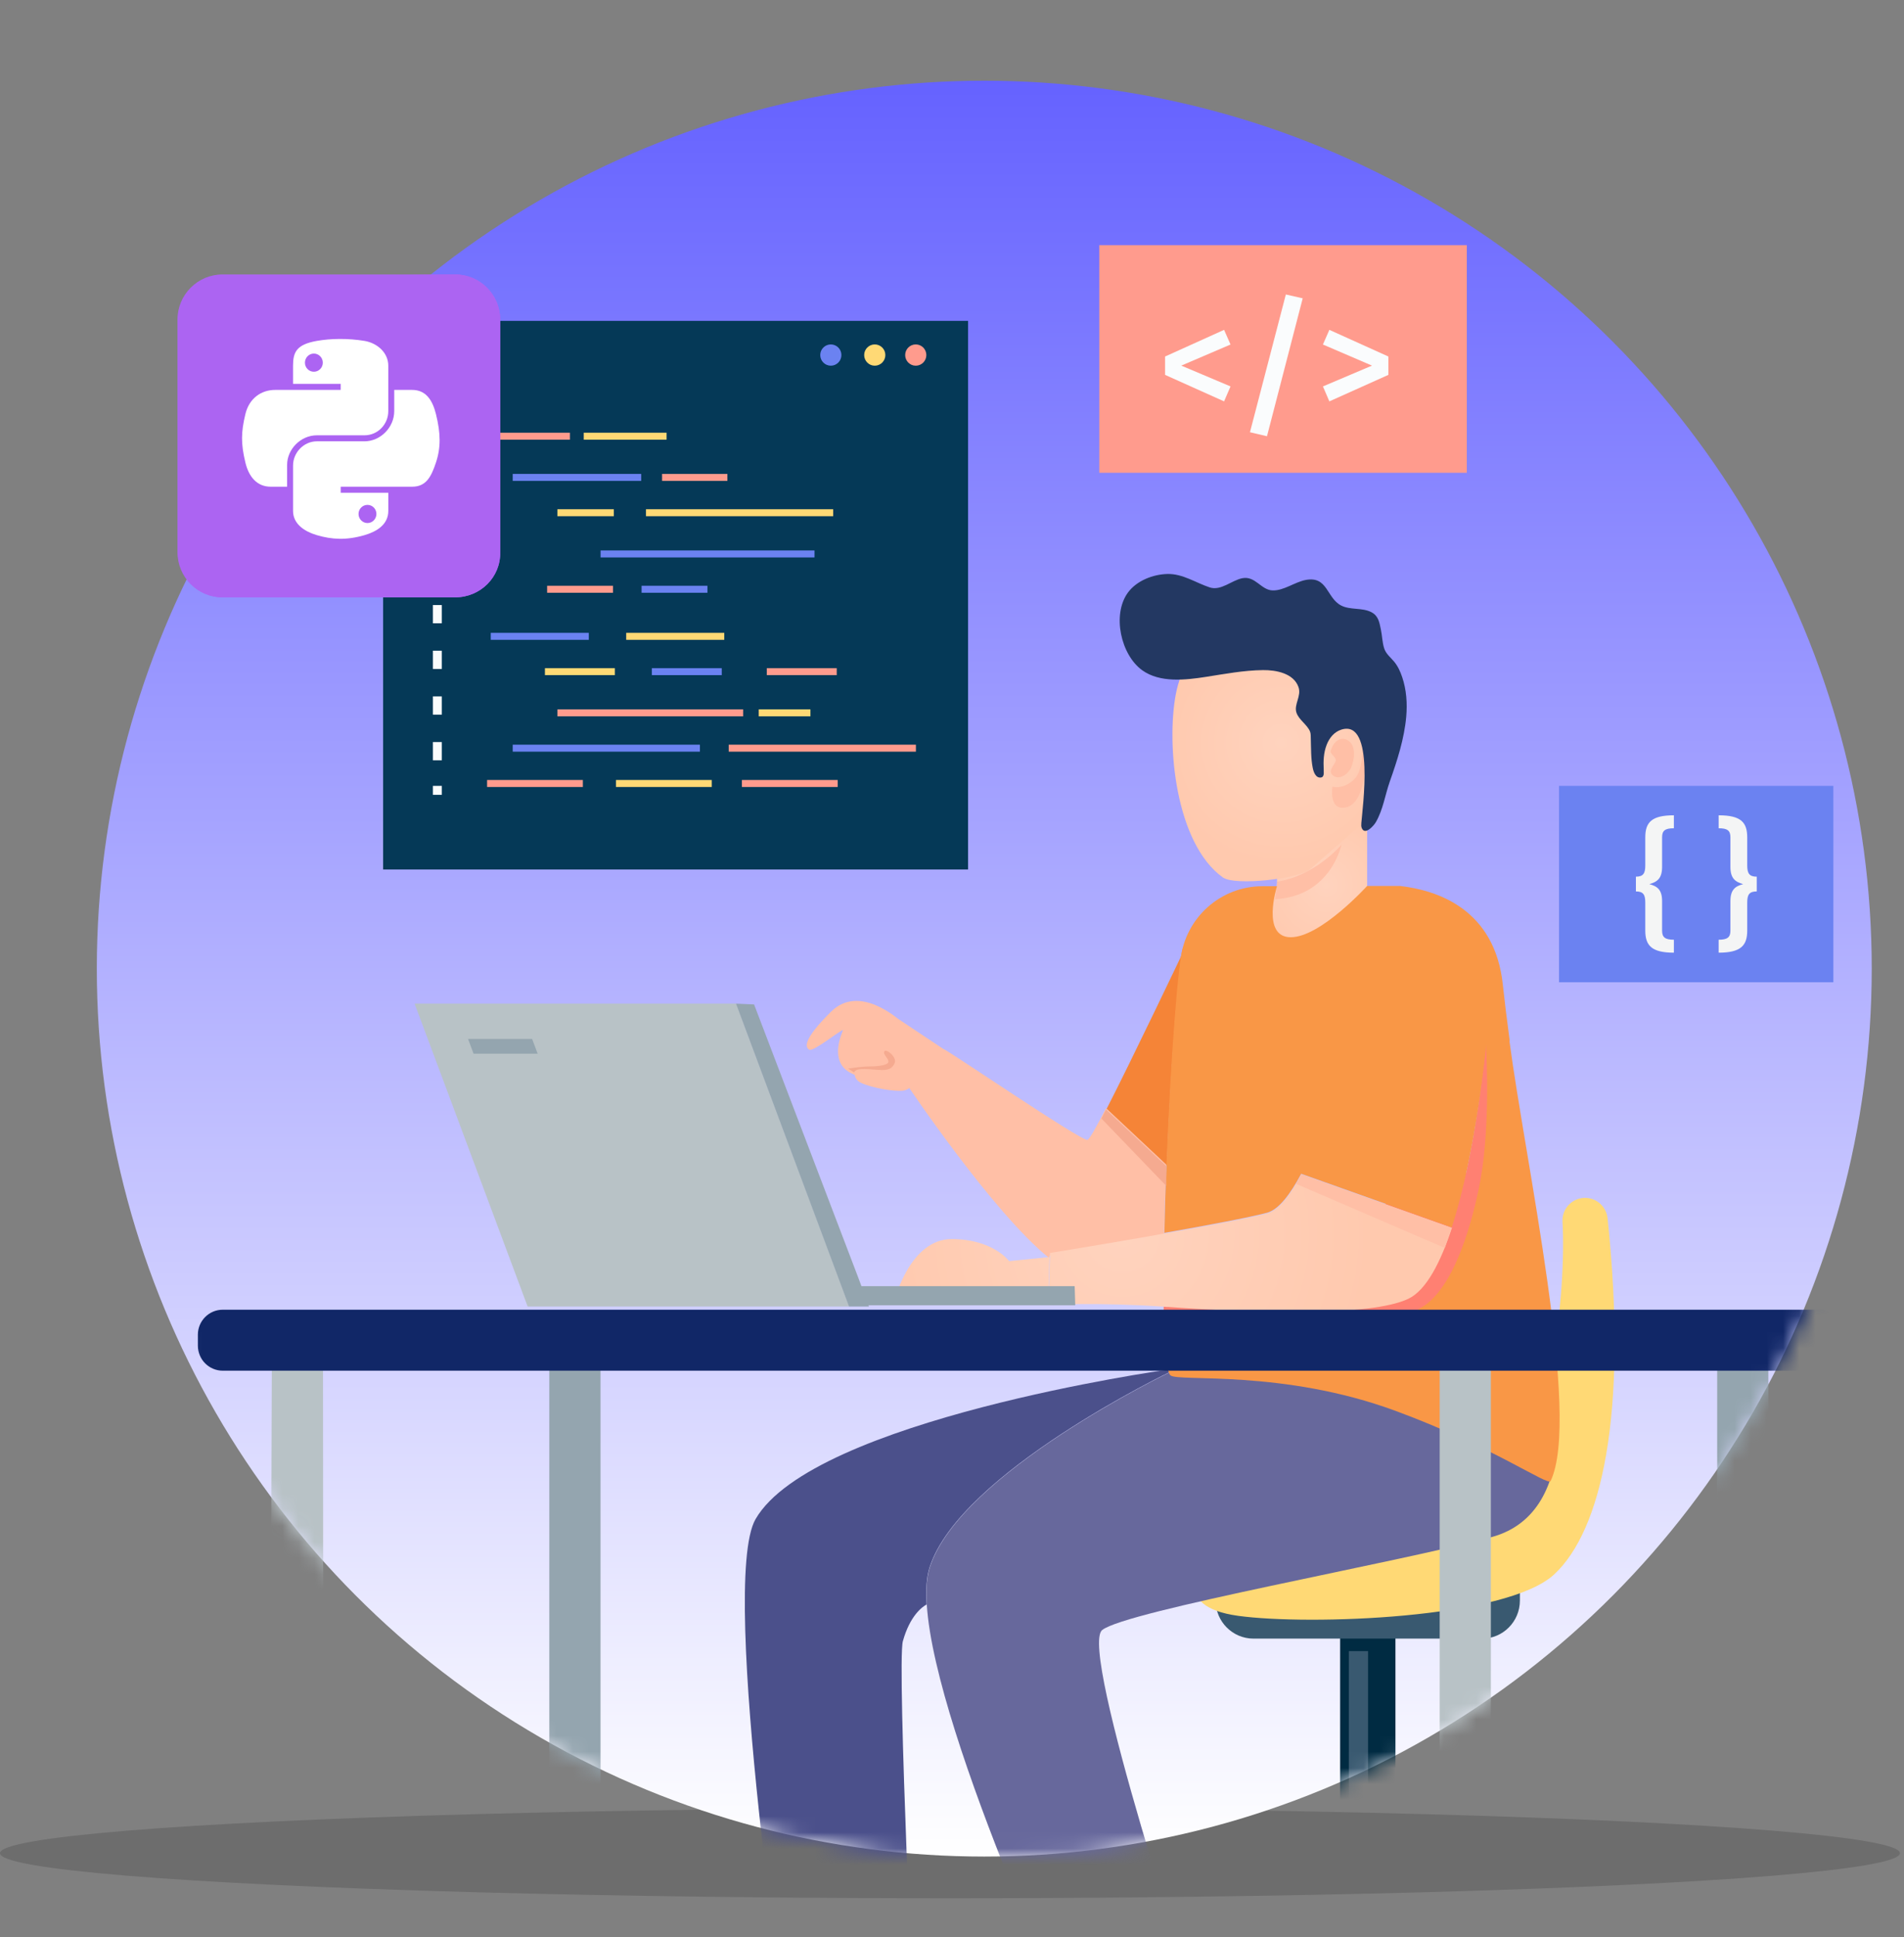 <svg width="118" height="120" viewBox="0 0 118 120" fill="none" xmlns="http://www.w3.org/2000/svg">
<rect x="0" y="0" width="118" height="120" fill="#808080" stroke="none"/>
<ellipse opacity="0.15" cx="58.874" cy="114.791" rx="58.874" ry="2.791" fill="black"/>
<circle cx="61" cy="60" r="55" fill="url(#paint0_linear)"/>
<mask id="mask0" style="mask-type:alpha" maskUnits="userSpaceOnUse" x="6" y="5" width="110" height="110">
<circle cx="61" cy="60" r="55" fill="#C4C4C4"/>
<circle cx="61" cy="60" r="55" fill="url(#paint1_linear)"/>
</mask>
<g mask="url(#mask0)">
<path d="M59.997 19.876H23.744V53.859H59.997V19.876Z" fill="#053957"/>
<path d="M52.146 21.993C52.146 22.357 51.852 22.652 51.49 22.652C51.128 22.652 50.834 22.357 50.834 21.993C50.834 21.629 51.128 21.334 51.49 21.334C51.852 21.334 52.146 21.629 52.146 21.993Z" fill="#6B82F1"/>
<path d="M54.869 21.993C54.869 22.357 54.575 22.652 54.213 22.652C53.851 22.652 53.557 22.357 53.557 21.993C53.557 21.629 53.851 21.334 54.213 21.334C54.575 21.334 54.869 21.629 54.869 21.993Z" fill="#FFD975"/>
<path d="M57.41 21.993C57.41 22.357 57.116 22.652 56.754 22.652C56.392 22.652 56.098 22.357 56.098 21.993C56.098 21.629 56.392 21.334 56.754 21.334C57.116 21.334 57.41 21.629 57.41 21.993Z" fill="#FF9B8D"/>
<path d="M35.322 26.803H30.187V27.236H35.322V26.803Z" fill="#FF9B8D"/>
<path d="M41.312 26.803H36.177V27.236H41.312V26.803Z" fill="#FFD975"/>
<path d="M39.738 29.355H31.776V29.789H39.738V29.355Z" fill="#6B82F1"/>
<path d="M45.08 29.355H41.033V29.789H45.08V29.355Z" fill="#FF9B8D"/>
<path d="M38.041 31.543H34.544V31.976H38.041V31.543Z" fill="#FFD975"/>
<path d="M51.636 31.543H40.034V31.976H51.636V31.543Z" fill="#FFD975"/>
<path d="M50.479 34.096H37.221V34.529H50.479V34.096Z" fill="#6B82F1"/>
<path d="M37.989 36.283H33.908V36.717H37.989V36.283Z" fill="#FF9B8D"/>
<path d="M43.843 36.283H39.762V36.717H43.843V36.283Z" fill="#6B82F1"/>
<path d="M36.123 48.314H30.187V48.748H36.123V48.314Z" fill="#FF9B8D"/>
<path d="M44.11 48.314H38.174V48.748H44.11V48.314Z" fill="#FFD975"/>
<path d="M51.915 48.314H45.979V48.748H51.915V48.314Z" fill="#FF9B8D"/>
<path d="M43.377 46.127H31.776V46.56H43.377V46.127Z" fill="#6B82F1"/>
<path d="M56.763 46.127H45.162V46.56H56.763V46.127Z" fill="#FF9B8D"/>
<path d="M46.056 43.939H34.544V44.373H46.056V43.939Z" fill="#FF9B8D"/>
<path d="M50.227 43.939H47.023V44.373H50.227V43.939Z" fill="#FFD975"/>
<path d="M38.106 41.387H33.772V41.82H38.106V41.387Z" fill="#FFD975"/>
<path d="M44.731 41.387H40.397V41.82H44.731V41.387Z" fill="#6B82F1"/>
<path d="M51.856 41.387H47.522V41.82H51.856V41.387Z" fill="#FF9B8D"/>
<path d="M44.886 39.199H38.809V39.633H44.886V39.199Z" fill="#FFD975"/>
<path d="M36.491 39.199H30.414V39.633H36.491V39.199Z" fill="#6B82F1"/>
<path d="M27.382 26.439H26.829V26.993H27.382V26.439Z" fill="#FAFCFD"/>
<path d="M27.382 30.123H26.829V28.991H27.382V30.123ZM27.382 32.952H26.829V31.82H27.382V32.952ZM27.382 35.78H26.829V34.648H27.382V35.78ZM27.382 38.609H26.829V37.477H27.382V38.609ZM27.382 41.438H26.829V40.306H27.382V41.438ZM27.382 44.267H26.829V43.135H27.382V44.267ZM27.382 47.095H26.829V45.964H27.382V47.095Z" fill="#FAFCFD"/>
<path d="M27.382 48.679H26.829V49.234H27.382V48.679Z" fill="#FAFCFD"/>
<path d="M90.906 15.185H68.13V29.285H90.906V15.185Z" fill="#FF9B8D"/>
<path d="M76.262 21.34L73.21 22.647L76.262 23.936L75.862 24.862L72.204 23.22L72.204 22.084L75.862 20.432L76.262 21.34Z" fill="#FAFCFD"/>
<path d="M80.735 18.479L78.521 27.022L77.466 26.774L79.69 18.241L80.735 18.479Z" fill="#FAFCFD"/>
<path d="M86.046 22.084V23.22L82.387 24.862L81.988 23.936L85.029 22.647L81.988 21.34L82.387 20.432L86.046 22.084Z" fill="#FAFCFD"/>
<path d="M113.623 48.679H96.621V60.844H113.623V48.679Z" fill="#6B82F1"/>
<path d="M103.738 51.304C103.191 51.304 103.008 51.452 103.008 51.862V53.693C103.008 54.407 102.713 54.625 102.218 54.765C102.713 54.896 103.008 55.114 103.008 55.82V57.651C103.008 58.06 103.199 58.209 103.738 58.209V59.011C102.357 59.011 101.966 58.566 101.966 57.642V55.907C101.966 55.41 101.837 55.218 101.385 55.218V54.303C101.837 54.303 101.966 54.103 101.966 53.605V51.87C101.966 50.938 102.357 50.502 103.738 50.502V51.304Z" fill="#F4F5F5"/>
<path d="M108.284 51.87V53.605C108.284 54.102 108.414 54.303 108.874 54.303V55.218C108.414 55.218 108.284 55.41 108.284 55.907V57.642C108.284 58.566 107.893 59.011 106.513 59.011V58.209C107.052 58.209 107.242 58.06 107.242 57.651V55.82C107.242 55.114 107.537 54.895 108.032 54.765C107.537 54.625 107.242 54.407 107.242 53.693V51.862C107.242 51.452 107.06 51.304 106.513 51.304V50.502C107.893 50.502 108.284 50.937 108.284 51.87Z" fill="#F4F5F5"/>
<path d="M22.537 22.768C21.674 23.635 20.269 23.635 19.406 22.768C18.543 21.901 18.543 20.491 19.406 19.624C20.269 18.757 21.674 18.757 22.537 19.624C23.4 20.491 23.4 21.901 22.537 22.768ZM18.519 19.241C17.608 20.386 17.622 22.059 18.55 23.189C19.604 24.474 21.41 24.681 22.708 23.812L24.71 25.823C24.794 25.908 24.931 25.908 25.016 25.823L25.579 25.258C25.663 25.173 25.663 25.036 25.579 24.951L23.576 22.94C24.387 21.719 24.258 20.049 23.186 18.973C21.881 17.663 19.703 17.753 18.519 19.241Z" fill="#FAFCFD"/>
<path d="M84.533 49.773L79.142 52.801V55.038C78.613 54.978 78.115 55.014 77.651 55.109L77.657 55.139C77.657 55.139 76.862 59.862 81.612 59.862C86.136 59.862 86.712 55.443 86.753 55.02C85.584 54.889 84.729 54.99 84.729 54.99V49.773H84.533Z" fill="url(#paint2_radial)"/>
<path d="M72.869 43.008C72.281 46.13 72.846 52.239 75.783 54.348C76.544 54.895 80.537 54.42 81.186 53.85C82.142 53.009 83.101 52.17 84.06 51.331C84.272 51.146 84.485 50.959 84.651 50.731C84.884 50.414 85.012 50.032 85.126 49.654C85.788 47.443 86.276 45.016 85.758 42.722C85.48 41.491 84.902 40.484 84.138 39.705C82.817 38.36 81.113 37.74 79.425 37.741C76.43 37.741 73.492 39.693 72.869 43.008Z" fill="url(#paint3_radial)"/>
<path d="M82.477 46.581C82.516 46.082 83.027 45.536 83.539 45.86C84.07 46.194 83.945 47.08 83.725 47.568C83.553 47.95 82.976 48.368 82.586 48.013C82.258 47.715 82.767 47.364 82.783 47.092C82.799 46.847 82.311 46.671 82.511 46.409" fill="#FFBFA6"/>
<path d="M82.578 48.727C83.113 48.889 84.02 48.479 84.249 47.73C84.479 46.981 84.454 46.127 84.454 46.127C84.454 46.127 84.723 46.805 84.585 47.895C84.446 48.985 84.066 50.024 83.214 50.038C82.362 50.051 82.578 48.727 82.578 48.727Z" fill="#FFBFA6"/>
<path d="M81.927 48.143C81.909 48.152 81.889 48.158 81.867 48.161C81.535 48.208 81.403 47.805 81.354 47.553C81.239 46.965 81.257 46.369 81.237 45.774C81.232 45.624 81.244 45.438 81.183 45.298C80.996 44.87 80.501 44.592 80.349 44.149C80.173 43.635 80.67 43.122 80.473 42.559C80.171 41.697 79.068 41.498 78.271 41.508C77.074 41.522 75.907 41.745 74.726 41.929C73.479 42.123 71.885 42.308 70.787 41.516C69.463 40.561 68.91 38.074 69.898 36.712C70.436 35.97 71.458 35.574 72.353 35.554C73.302 35.532 74.103 36.1 74.974 36.386C75.667 36.613 76.337 35.947 76.985 35.817C77.799 35.654 78.145 36.547 78.866 36.572C79.565 36.595 80.252 36.046 80.932 35.922C82.289 35.673 82.209 37.041 83.119 37.508C83.685 37.799 84.416 37.623 84.988 37.919C85.423 38.143 85.484 38.537 85.578 38.983C85.661 39.369 85.665 39.815 85.791 40.182C85.906 40.512 86.181 40.72 86.396 40.978C86.631 41.26 86.781 41.589 86.9 41.941C87.165 42.724 87.223 43.569 87.151 44.388C87.03 45.764 86.589 47.118 86.131 48.414C85.835 49.255 85.725 50.13 85.268 50.926C85.145 51.14 84.6 51.765 84.398 51.299C84.354 51.2 84.361 51.086 84.369 50.978C84.429 50.111 85.233 44.526 83.126 45.196C82.684 45.337 82.387 45.707 82.222 46.129C82.025 46.633 82.011 47.141 82.036 47.674C82.04 47.75 82.042 47.826 82.039 47.903C82.035 48.001 82.011 48.101 81.927 48.143Z" fill="#233862"/>
<path d="M79.158 54.612C81.553 54.225 83.134 52.325 83.134 52.325C83.134 52.325 82.488 55.528 79.014 55.697L79.158 54.612Z" fill="#FFBFA6"/>
<path d="M83.053 98.263H86.482V131.302C86.482 131.637 86.211 131.909 85.877 131.909H83.657C83.323 131.909 83.053 131.637 83.053 131.302V98.263Z" fill="#002B42"/>
<path d="M75.339 98.627H94.195V99.144C94.195 100.445 93.144 101.5 91.849 101.5H77.684C76.389 101.5 75.339 100.445 75.339 99.144V98.627Z" fill="#395970"/>
<path d="M84.786 102.273H83.597V124.871H84.786V102.273Z" fill="#395970"/>
<path d="M98.279 74.2C97.456 74.174 96.787 74.858 96.835 75.683C97.07 79.785 96.204 89.791 92.4 93.205C87.749 97.379 74.567 96.811 74.567 96.811C74.567 96.811 72.39 99.494 76.744 100.09C81.098 100.686 93.368 100.289 96.337 97.507C99.211 94.813 100.917 87.755 99.631 75.472C99.557 74.768 98.984 74.223 98.279 74.2Z" fill="#FFD975"/>
<path d="M96.214 84.773C95.917 85.37 74.576 84.785 72.56 84.97C72.56 84.97 59.497 91.231 57.621 97.093C57.431 97.683 57.378 98.464 57.437 99.395C57.96 107.647 67.317 127.409 67.317 127.409L68.754 126.777L73.563 124.671L74.246 124.373C74.246 124.373 66.824 102.161 68.308 100.969C69.793 99.776 86.614 96.795 92.45 95.209C98.292 93.616 96.214 84.773 96.214 84.773Z" fill="#67689C"/>
<path d="M72.445 84.773L72.254 84.857C72.254 84.857 50.387 87.939 46.825 94.099C44.509 98.107 48.991 127.387 48.991 127.387L56.727 127.405C56.727 127.405 55.571 103.014 55.956 101.654C56.39 100.104 57.132 99.543 57.429 99.383C57.369 98.452 57.422 97.671 57.613 97.081C59.489 91.219 72.551 84.958 72.551 84.958C72.51 84.928 72.474 84.863 72.445 84.773Z" fill="#4B508B"/>
<path d="M93.541 64.44L92.054 64.534C92.054 64.534 91.734 68.894 90.861 72.866L72.592 79.831L72.342 81.16C72.265 81.154 72.188 81.149 72.117 81.142C72.122 81.417 72.122 81.685 72.134 81.936C72.176 83.468 72.276 84.571 72.437 85.012C72.467 85.102 72.502 85.168 72.544 85.197C73.04 85.603 79.502 84.816 86.487 87.392C92.546 89.626 95.941 92.067 96.098 91.739C98.002 87.763 94.521 71.882 93.541 64.44Z" fill="#F99746"/>
<path d="M91.65 73.617C91.164 75.967 89.905 80.642 87.435 81.268C84.211 82.091 77.977 82.049 72.134 81.733C72.122 81.482 72.122 81.214 72.117 80.94C72.188 80.946 72.265 80.952 72.342 80.958L72.592 79.628L90.861 72.663C91.734 68.692 92.09 64.721 92.09 64.721C92.09 64.721 92.09 64.744 92.096 64.786C92.131 65.4 92.381 70.147 91.65 73.617Z" fill="#FF8072"/>
<path d="M73.363 58.887C73.036 59.483 72.567 65.864 72.312 72.196L68.577 68.696C70.162 65.613 73.363 58.887 73.363 58.887Z" fill="#F58437"/>
<path d="M71.092 76.766C67.939 77.315 65.042 77.786 65.042 77.786L65.036 77.941C61.527 75.126 56.189 67.154 56.189 67.154C56.189 67.154 58.102 65.507 58.5 65C58.559 64.923 66.948 70.66 67.393 70.607C67.506 70.595 67.951 69.808 68.545 68.639L72.28 72.139C72.22 73.647 72.173 75.15 72.143 76.576C71.793 76.641 71.442 76.701 71.092 76.766Z" fill="#FFBFA6"/>
<path d="M55.463 80.479H64.962L65.04 77.867L62.54 78.117C62.54 78.117 61.548 76.752 58.978 76.752C56.407 76.752 55.463 80.479 55.463 80.479Z" fill="url(#paint4_radial)"/>
<path d="M58.5 65V65.5C58.102 66.007 56.5 67 56.5 67L55.05 66.474C55.05 66.474 53.958 67.142 52.687 66.444C51.362 65.723 52.182 64 52.25 63.796C51.994 63.869 50.407 65.157 50.157 65.02C49.908 64.882 49.724 64.429 51.5 62.67C53.269 60.911 55.679 63.171 55.751 63.171L58.5 65Z" fill="#FFBFA6"/>
<path d="M53.074 66.046C53.074 66.046 52.692 66.766 53.372 67.079C54.052 67.391 55.376 67.617 55.945 67.562C56.514 67.508 56.966 66.708 56.966 66.708L55.244 65.085H53.867L53.074 66.046Z" fill="#FFBFA6"/>
<path d="M52.936 66.432C53.038 66.078 54.016 66.266 54.622 66.281C55.069 66.292 55.314 66.174 55.452 65.833C55.59 65.491 54.942 64.946 54.814 65.117C54.686 65.288 55.048 65.529 55.059 65.755C55.069 65.982 54.421 66.057 53.921 66.057C53.422 66.057 52.559 66.188 52.559 66.188L52.936 66.432Z" fill="#F5AA90"/>
<path d="M78.53 75.156C77.443 75.442 74.819 75.937 72.17 76.402C71.82 76.468 71.47 76.527 71.12 76.593C67.967 77.142 65.07 77.613 65.07 77.613L65.064 77.768V77.869L64.992 80.225V80.823C64.992 80.823 68.151 80.66 72.135 80.94C77.71 81.339 84.9 81.578 87.281 80.451C88.397 79.92 89.288 78.179 89.989 76.033C89.977 76.038 89.965 76.044 89.953 76.05L80.649 72.741C79.972 74.011 79.248 74.966 78.53 75.156Z" fill="url(#paint5_radial)"/>
<path d="M80.655 72.741L89.96 76.051L89.538 77.299L80.33 73.332L80.655 72.741Z" fill="#FFBFA6"/>
<path d="M80.64 72.706C79.964 73.977 79.239 74.931 78.521 75.121C77.434 75.408 74.81 75.903 72.162 76.368C72.192 74.943 72.239 73.44 72.299 71.931C72.554 65.599 73.023 59.218 73.35 58.622C73.884 57.626 75.344 55.462 77.648 54.967L77.654 54.996C77.654 54.996 76.858 59.719 81.608 59.719C86.133 59.719 86.709 55.301 86.75 54.877C89.078 55.14 92.646 56.308 93.139 61.007C93.24 61.938 93.382 63.13 93.566 64.484L92.1 64.686C92.1 64.686 91.506 71.305 89.98 75.998C89.968 76.004 89.956 76.01 89.945 76.016L80.64 72.706Z" fill="#F99746"/>
<path d="M86.753 54.877H84.728C84.728 54.877 81.847 58.055 79.995 58.055C78.143 58.055 79.141 54.895 79.141 54.895H78.238C75.642 54.895 73.458 56.853 73.164 59.443C73.13 59.74 73.1 60.021 73.073 60.276C72.875 62.198 80.628 63.597 80.628 63.597L84.62 63.372L87.044 58.622L87.527 56.677L86.753 54.877Z" fill="#F99746"/>
<path d="M32.699 80.928L25.695 62.169H45.634L52.637 80.928H32.699Z" fill="#B8C2C6"/>
<path d="M53.852 80.928H52.619L45.616 62.169L46.735 62.218L53.213 79.198L53.852 80.928Z" fill="#94A5AF"/>
<path d="M53.464 80.851H66.639L66.603 79.668H53.194" fill="#94A5AF"/>
<path d="M109.594 84.408H106.422V136.746H109.594V84.408Z" fill="#94A5AF"/>
<path d="M92.396 84.408H89.224V136.746H92.396V84.408Z" fill="#B8C2C6"/>
<path d="M37.217 84.408H34.044V136.746H37.217V84.408Z" fill="#94A5AF"/>
<path d="M20.018 84.408H16.846L16.669 137.204H20.059L20.018 84.408Z" fill="#B8C2C6"/>
<path d="M112.789 84.904H13.805C12.954 84.904 12.263 84.21 12.263 83.356V82.675C12.263 81.82 12.954 81.127 13.805 81.127H112.789C113.641 81.127 114.331 81.82 114.331 82.675V83.356C114.331 84.21 113.641 84.904 112.789 84.904Z" fill="#112767"/>
<path d="M29.008 64.356L29.349 65.269H33.321L32.979 64.356H29.008Z" fill="#94A5AF"/>
<path d="M68.545 68.731L68.26 69.284L72.28 73.457V72.232L68.545 68.731V68.731Z" fill="#F5AA90"/>
<path d="M28.209 37H13.79C12.254 37 11 35.746 11 34.21V19.79C11 18.254 12.254 17 13.79 17H28.209C29.745 17 30.999 18.254 30.999 19.79V34.21C31.031 35.746 29.777 37 28.209 37Z" fill="#AC64F2"/>
<path d="M21.049 20.996C20.544 20.999 20.062 21.042 19.638 21.117C18.388 21.338 18.161 21.8 18.161 22.652V23.778H21.114V24.153H18.161H17.053C16.195 24.153 15.443 24.669 15.208 25.65C14.937 26.775 14.925 27.477 15.208 28.651C15.418 29.526 15.919 30.149 16.777 30.149H17.793V28.799C17.793 27.825 18.636 26.965 19.638 26.965H22.587C23.409 26.965 24.064 26.289 24.064 25.464V22.652C24.064 21.852 23.389 21.25 22.587 21.117C22.08 21.032 21.554 20.994 21.049 20.996ZM19.452 21.902C19.757 21.902 20.006 22.155 20.006 22.466C20.006 22.776 19.757 23.027 19.452 23.027C19.146 23.027 18.898 22.776 18.898 22.466C18.898 22.155 19.146 21.902 19.452 21.902Z" fill="white"/>
<path d="M24.434 24.152V25.464C24.434 26.48 23.572 27.336 22.589 27.336H19.639C18.831 27.336 18.162 28.028 18.162 28.837V31.649C18.162 32.449 18.858 32.92 19.639 33.15C20.574 33.425 21.47 33.474 22.589 33.15C23.332 32.935 24.065 32.501 24.065 31.649V30.524H21.116V30.148H24.065H25.542C26.4 30.148 26.72 29.55 27.018 28.651C27.327 27.726 27.314 26.836 27.018 25.65C26.806 24.795 26.401 24.152 25.542 24.152H24.434ZM22.774 31.274C23.081 31.274 23.329 31.525 23.329 31.835C23.329 32.146 23.081 32.4 22.774 32.4C22.47 32.4 22.22 32.146 22.22 31.835C22.22 31.525 22.47 31.274 22.774 31.274Z" fill="white"/>
</g>
<path d="M28.209 37H13.79C12.254 37 11 35.746 11 34.21V19.79C11 18.254 12.254 17 13.79 17H28.209C29.745 17 30.999 18.254 30.999 19.79V34.21C31.031 35.746 29.777 37 28.209 37Z" fill="#AC64F2"/>
<path d="M21.049 20.996C20.544 20.998 20.062 21.041 19.638 21.116C18.388 21.337 18.161 21.799 18.161 22.652V23.777H21.114V24.152H18.161H17.053C16.195 24.152 15.443 24.668 15.208 25.65C14.937 26.774 14.925 27.477 15.208 28.651C15.418 29.525 15.919 30.148 16.777 30.148H17.793V28.799C17.793 27.824 18.636 26.964 19.638 26.964H22.587C23.409 26.964 24.064 26.288 24.064 25.464V22.652C24.064 21.851 23.389 21.25 22.587 21.116C22.08 21.032 21.554 20.994 21.049 20.996ZM19.452 21.901C19.757 21.901 20.006 22.154 20.006 22.466C20.006 22.776 19.757 23.027 19.452 23.027C19.146 23.027 18.898 22.776 18.898 22.466C18.898 22.154 19.146 21.901 19.452 21.901Z" fill="white"/>
<path d="M24.433 24.152V25.463C24.433 26.48 23.572 27.336 22.589 27.336H19.639C18.831 27.336 18.162 28.027 18.162 28.837V31.649C18.162 32.449 18.858 32.92 19.639 33.149C20.574 33.424 21.47 33.474 22.589 33.149C23.332 32.934 24.065 32.501 24.065 31.649V30.523H21.116V30.148H24.065H25.542C26.4 30.148 26.72 29.549 27.018 28.651C27.327 27.726 27.314 26.836 27.018 25.649C26.806 24.795 26.401 24.152 25.542 24.152H24.433ZM22.774 31.273C23.081 31.273 23.329 31.524 23.329 31.834C23.329 32.146 23.081 32.399 22.774 32.399C22.469 32.399 22.22 32.146 22.22 31.834C22.22 31.524 22.469 31.273 22.774 31.273Z" fill="white"/>
<defs>
<linearGradient id="paint0_linear" x1="61" y1="-26" x2="61" y2="115" gradientUnits="userSpaceOnUse">
<stop stop-color="#3A36FF"/>
<stop offset="1" stop-color="white"/>
</linearGradient>
<linearGradient id="paint1_linear" x1="61" y1="5" x2="61" y2="115" gradientUnits="userSpaceOnUse">
<stop stop-color="#CFCEFE"/>
<stop offset="1" stop-color="white"/>
</linearGradient>
<radialGradient id="paint2_radial" cx="0" cy="0" r="1" gradientUnits="userSpaceOnUse" gradientTransform="translate(82.18 54.817) scale(4.803 4.824)">
<stop stop-color="#FFD3BE"/>
<stop offset="1" stop-color="#FFC9AE"/>
</radialGradient>
<radialGradient id="paint3_radial" cx="0" cy="0" r="1" gradientUnits="userSpaceOnUse" gradientTransform="translate(79.403 46) rotate(-12.204) scale(7.574 7.604)">
<stop stop-color="#FFD3BE"/>
<stop offset="1" stop-color="#FFC9AE"/>
</radialGradient>
<radialGradient id="paint4_radial" cx="0" cy="0" r="1" gradientUnits="userSpaceOnUse" gradientTransform="translate(69.537 76.728) rotate(9.16) scale(15.403 15.466)">
<stop stop-color="#FFD3BE"/>
<stop offset="1" stop-color="#FFC9AE"/>
</radialGradient>
<radialGradient id="paint5_radial" cx="0" cy="0" r="1" gradientUnits="userSpaceOnUse" gradientTransform="translate(69.567 76.475) rotate(9.16) scale(15.403 15.466)">
<stop stop-color="#FFD3BE"/>
<stop offset="1" stop-color="#FFC9AE"/>
</radialGradient>
</defs>
</svg>
